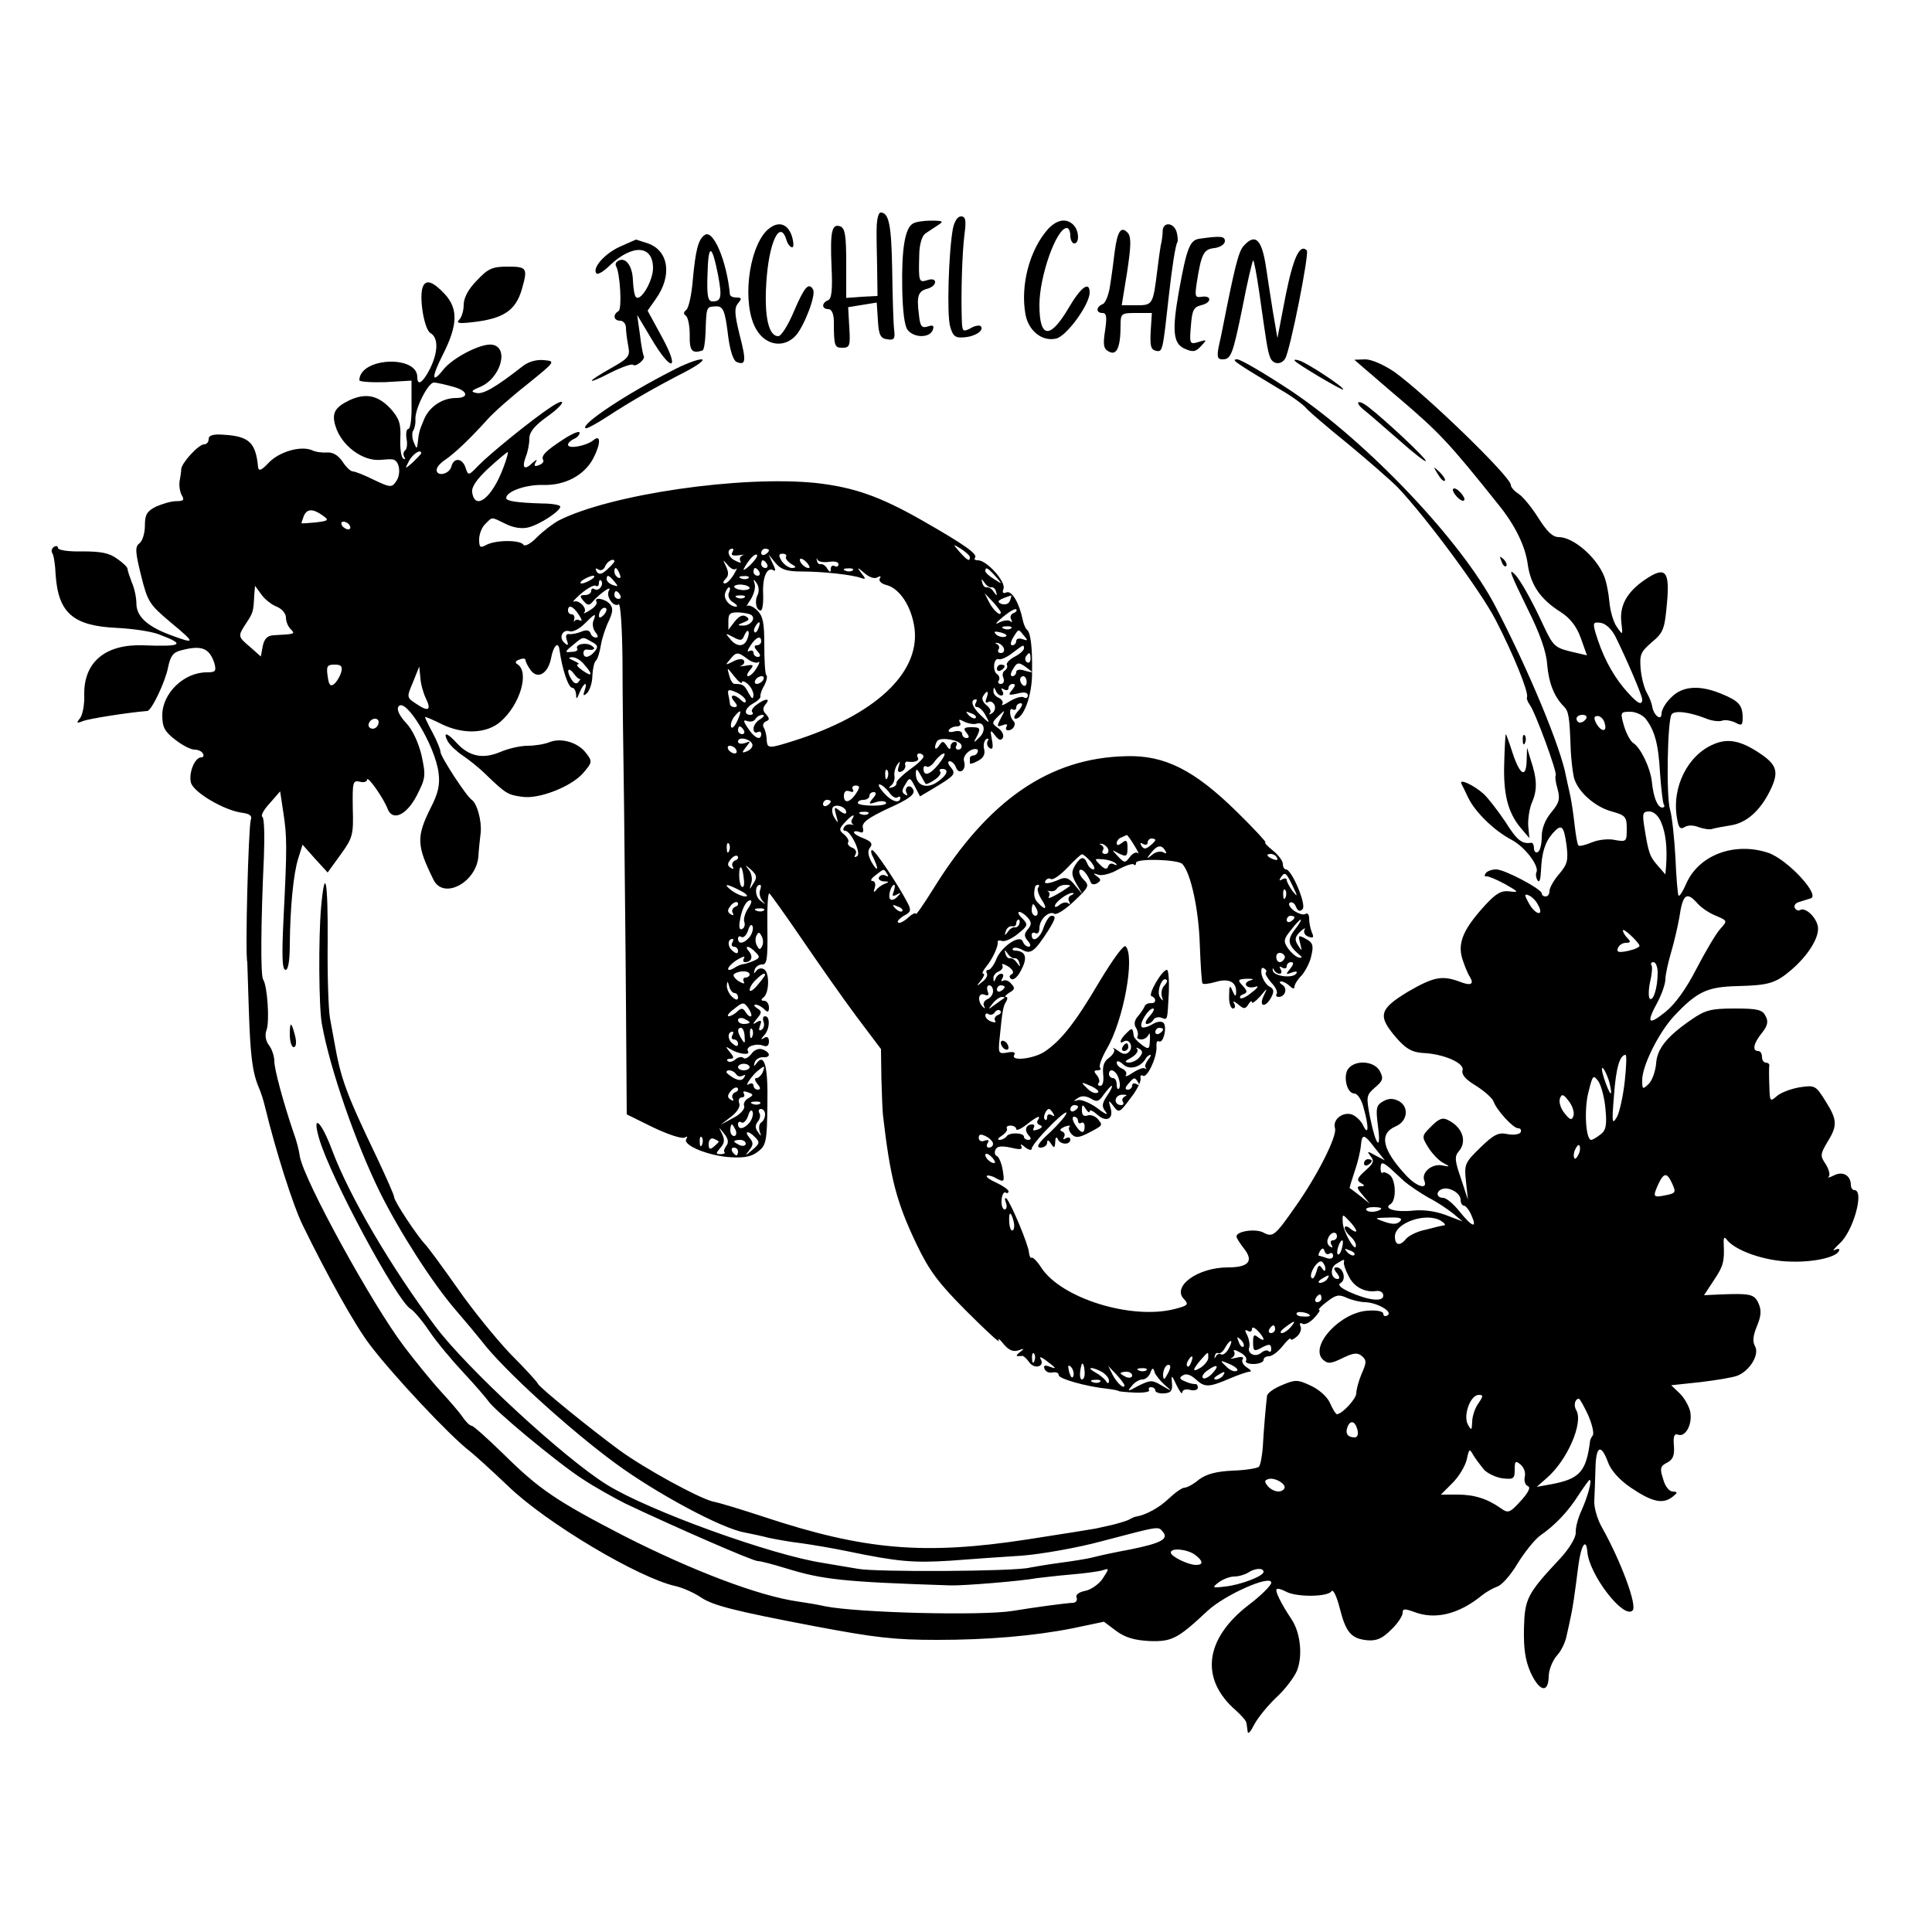 <?xml version="1.0" standalone="no"?>
<!DOCTYPE svg PUBLIC "-//W3C//DTD SVG 20010904//EN"
 "http://www.w3.org/TR/2001/REC-SVG-20010904/DTD/svg10.dtd">
<svg version="1.0" xmlns="http://www.w3.org/2000/svg"
 width="500pt" height="500pt" viewBox="0 0 500 500"
 preserveAspectRatio="xMidYMid meet">
<g transform="translate(0,500) scale(0.1,-0.1)"
fill="#000000" stroke="none">
<path d="M2269 4418 c-1 -18 0 -67 1 -109 l1 -75 -40 -2 -41 -3 0 90 c0 71 -3
90 -15 95 -22 8 -27 -11 -23 -104 3 -61 0 -84 -9 -87 -17 -7 -17 -23 1 -23 8
0 14 -12 14 -32 0 -64 2 -68 22 -68 19 0 21 5 18 52 l-3 53 37 6 37 6 3 -46
c2 -38 7 -47 24 -49 18 -3 21 1 18 25 -2 15 -4 84 -5 153 -2 116 -8 150 -30
150 -5 0 -9 -15 -10 -32z"/>
<path d="M2466 4408 c-11 -61 -16 -223 -7 -253 7 -25 13 -30 36 -28 29 2 53
18 43 29 -4 3 -16 1 -27 -6 -20 -10 -21 -8 -22 27 -2 69 1 167 7 216 5 37 3
47 -9 47 -9 0 -17 -13 -21 -32z"/>
<path d="M2362 4421 c-20 -12 -29 -66 -27 -168 1 -59 6 -97 14 -107 17 -21 57
-21 65 0 4 11 1 14 -13 9 -16 -5 -20 1 -23 32 -6 47 -2 60 23 66 10 3 19 10
19 17 0 7 -8 9 -20 5 -22 -7 -23 -4 -21 65 0 26 7 49 15 55 8 6 23 15 33 22
16 10 14 12 -17 12 -19 0 -41 -3 -48 -8z"/>
<path d="M2713 4408 c-48 -53 -73 -146 -59 -222 8 -43 44 -71 80 -62 27 7 86
88 86 119 0 31 -23 14 -55 -41 -48 -81 -75 -78 -75 9 0 74 44 199 71 199 5 0
9 -9 9 -20 0 -11 5 -20 10 -20 14 0 13 33 -2 48 -18 18 -42 14 -65 -10z"/>
<path d="M1984 4403 c-48 -49 -64 -192 -27 -255 24 -42 71 -50 102 -17 22 24
54 107 45 120 -11 19 -22 7 -49 -56 -15 -36 -33 -65 -41 -65 -25 0 -36 51 -31
135 6 106 35 169 52 115 3 -11 10 -20 15 -20 5 0 4 14 -1 30 -12 34 -38 39
-65 13z"/>
<path d="M3009 4403 c0 -10 -2 -27 -5 -38 -2 -11 -6 -40 -9 -65 -11 -89 -12
-90 -54 -90 l-38 0 14 86 c10 67 11 90 2 101 -17 19 -27 6 -34 -47 -3 -25 -8
-64 -12 -88 -3 -24 -12 -46 -19 -49 -18 -7 -18 -23 -1 -23 11 0 12 -11 7 -45
-6 -38 -4 -48 10 -55 20 -11 30 11 30 68 0 31 2 32 41 32 l40 0 -3 -47 c-2
-38 0 -48 14 -51 17 -3 17 -2 33 143 8 72 17 131 22 138 2 4 1 16 -2 27 -8 25
-35 26 -36 3z"/>
<path d="M1824 4392 c-17 -11 -24 -40 -31 -116 -3 -39 -11 -74 -17 -78 -7 -6
-8 -10 -1 -15 6 -5 10 -27 10 -50 -1 -41 6 -49 33 -40 4 1 7 22 8 47 2 64 2
66 23 67 23 2 27 -7 36 -81 5 -35 13 -60 22 -63 23 -9 25 2 7 71 -13 53 -14
69 -4 81 10 12 10 15 -4 15 -9 0 -16 3 -17 8 -8 86 -43 169 -65 154z m34 -102
c11 -59 9 -70 -14 -70 -12 0 -15 14 -13 70 2 80 11 80 27 0z"/>
<path d="M3103 4382 c-24 -4 -32 -25 -52 -136 -18 -101 -15 -135 14 -148 22
-10 29 -9 43 6 16 17 16 18 -6 11 -23 -7 -24 -5 -20 41 3 41 7 49 26 54 28 6
29 26 2 22 -17 -3 -18 1 -13 35 12 77 18 88 46 91 15 2 27 10 27 18 0 13 -11
14 -67 6z"/>
<path d="M1603 4361 c-39 -18 -72 -56 -59 -69 4 -3 19 6 34 21 59 56 112 53
112 -7 0 -33 -32 -87 -44 -75 -4 3 -7 23 -8 43 -1 38 -19 62 -38 51 -6 -3 -8
-9 -6 -13 11 -18 16 -111 7 -117 -16 -9 -13 -25 4 -25 8 0 15 -8 15 -19 0 -10
3 -31 6 -47 5 -26 1 -31 -45 -57 -66 -37 -66 -45 0 -11 28 14 54 23 57 20 7
-7 33 14 28 23 -2 3 -7 29 -10 56 l-7 50 37 -62 c52 -88 75 -83 27 5 l-37 68
21 30 c43 60 34 125 -20 144 -16 5 -30 10 -31 10 -1 0 -20 -9 -43 -19z"/>
<path d="M3218 4363 c-13 -15 -23 -56 -53 -208 -2 -11 -7 -35 -11 -52 -5 -26
-3 -33 9 -33 23 0 27 10 53 137 12 63 25 117 27 119 2 2 9 -35 16 -83 19 -134
21 -147 27 -165 6 -21 29 -24 40 -6 13 21 63 273 56 280 -18 18 -35 -18 -55
-118 l-21 -109 -12 70 c-6 39 -14 88 -17 110 -11 76 -28 93 -59 58z"/>
<path d="M1234 4274 c-22 -22 -34 -45 -34 -63 0 -15 -5 -32 -12 -39 -8 -8 -1
-10 33 -6 82 9 114 30 130 87 15 53 13 57 -37 57 -40 0 -51 -5 -80 -36z"/>
<path d="M1094 4257 c-10 -27 4 -110 20 -119 21 -12 20 -49 -1 -92 -19 -37
-33 -46 -33 -22 0 58 -149 51 -150 -8 0 -4 30 -6 67 -5 l68 4 0 -62 c1 -35 -3
-63 -8 -63 -5 0 -7 -11 -5 -25 3 -14 1 -28 -4 -31 -4 -3 -5 -10 -2 -16 4 -6 3
-8 -2 -5 -6 3 -9 27 -8 52 2 38 -3 52 -24 76 -33 36 -65 43 -108 23 -37 -18
-46 -33 -36 -66 15 -51 71 -93 118 -88 11 1 24 2 30 1 18 -2 23 -38 9 -57 -11
-16 -15 -16 -57 4 -24 12 -49 22 -55 22 -6 0 -18 12 -27 26 -11 16 -25 24 -39
23 -12 -1 -30 1 -40 6 -29 12 -85 -4 -112 -33 -18 -19 -25 -22 -27 -12 -6 65
-23 81 -90 85 -27 2 -38 -2 -38 -11 0 -8 -5 -14 -12 -14 -14 0 -58 -48 -59
-64 0 -6 -2 -20 -4 -30 -2 -11 0 -27 5 -37 8 -13 5 -16 -14 -16 -13 0 -36 -7
-52 -14 -24 -12 -29 -21 -29 -49 0 -19 -6 -40 -14 -46 -12 -9 -11 -22 4 -83
17 -68 21 -75 77 -122 65 -54 65 -57 -2 -32 -59 22 -87 48 -87 81 0 15 -5 40
-12 55 -6 16 -11 31 -11 35 0 4 -12 16 -27 26 -20 15 -42 19 -90 19 -34 -1
-63 3 -63 9 0 5 -5 6 -10 3 -6 -4 -8 -11 -5 -16 4 -5 8 -30 9 -57 7 -99 46
-132 159 -137 40 -2 89 -9 109 -17 69 -26 61 -32 -43 -28 -97 3 -152 -44 -151
-127 1 -26 -4 -53 -11 -62 -10 -12 -9 -14 8 -7 15 6 116 22 166 26 11 0 47 76
54 113 6 29 13 39 34 44 53 14 73 6 86 -34 5 -20 3 -23 -20 -23 -59 0 -115
-54 -115 -111 0 -31 6 -42 33 -63 19 -15 41 -26 50 -26 9 0 19 -4 22 -10 3 -5
2 -10 -4 -10 -17 0 -33 -40 -27 -65 6 -25 84 -71 130 -78 23 -3 29 -8 25 -19
-6 -20 -15 -347 -9 -368 0 -3 2 -59 4 -125 4 -118 9 -160 26 -200 5 -11 12
-33 16 -50 27 -112 73 -257 98 -307 62 -127 134 -257 173 -308 58 -77 208
-237 258 -275 14 -11 59 -52 100 -91 98 -95 338 -238 434 -259 18 -4 47 -17
65 -29 31 -21 86 -35 296 -75 154 -29 204 -35 315 -35 130 0 250 10 351 30
l81 17 32 -24 c23 -17 47 -24 86 -26 58 -2 73 6 150 78 45 42 165 95 165 73 0
-7 -26 -33 -59 -58 -114 -88 -126 -192 -32 -273 14 -13 27 -27 27 -33 1 -5 2
-16 3 -22 1 -7 8 1 17 19 9 17 34 48 56 69 22 20 46 51 54 69 16 38 10 100
-14 135 -26 39 -43 73 -38 77 2 3 13 0 24 -6 27 -15 109 -14 118 1 4 6 13 -12
21 -43 16 -64 30 -80 72 -84 24 -2 39 5 61 27 17 16 30 36 30 44 0 11 5 11 28
3 55 -22 117 -7 177 42 11 9 29 19 40 23 11 3 35 30 52 59 18 29 44 62 59 73
39 27 73 63 100 106 14 21 26 38 28 38 7 0 -5 -43 -21 -79 -9 -19 -16 -45 -15
-58 0 -13 -17 -41 -40 -66 -86 -92 -92 -104 -94 -181 -1 -52 3 -82 17 -114 23
-50 46 -55 47 -11 0 17 10 41 20 53 11 11 23 35 26 51 4 17 9 41 12 55 5 25 8
44 19 130 7 52 20 71 23 34 5 -60 94 -175 117 -152 13 12 -30 127 -78 213 -13
22 -22 54 -21 70 1 17 2 54 3 83 1 60 14 67 32 19 7 -21 29 -46 58 -66 56 -38
83 -44 108 -26 15 12 16 14 2 15 -9 0 -20 13 -25 33 -9 27 -7 33 11 42 15 8
19 19 17 44 -2 24 1 32 11 28 20 -7 38 29 31 61 -4 15 -16 36 -28 47 l-21 20
75 8 c41 5 85 12 97 17 32 13 57 55 45 76 -7 12 -5 28 5 52 11 27 12 41 4 59
-11 24 -21 26 -99 23 l-42 -2 25 38 c25 37 28 49 26 94 -1 15 1 20 6 14 21
-30 100 -58 168 -59 63 -2 125 13 125 31 0 3 -6 2 -12 -1 -7 -4 -1 4 13 17 35
31 65 138 38 138 -5 0 -9 6 -9 13 0 25 -21 37 -44 25 -12 -6 -18 -7 -13 -3 4
5 0 19 -8 32 -15 22 -14 26 4 57 27 43 26 58 -5 107 -25 40 -27 41 -67 35 -23
-4 -49 -14 -59 -23 -17 -15 -18 -14 -19 28 -1 24 -1 47 0 52 0 4 -4 7 -9 7 -6
0 -10 7 -10 15 0 8 -4 15 -10 15 -16 0 -12 20 10 47 15 19 17 30 9 44 -8 16
-21 19 -80 19 -61 0 -76 -4 -112 -29 -64 -44 -89 -76 -91 -114 -2 -20 -10 -43
-19 -52 -16 -15 -17 -15 -17 10 0 37 43 123 82 165 60 64 86 76 164 78 81 2
99 7 140 42 43 37 71 82 69 109 -2 25 -32 54 -46 46 -4 -3 -10 -1 -14 5 -3 6
1 12 9 15 9 3 23 7 32 10 26 8 -60 101 -110 118 -88 29 -181 -6 -213 -82 -8
-18 -16 -31 -19 -29 -2 3 -6 47 -8 99 -3 52 -9 108 -14 124 -10 32 -7 229 4
246 7 11 44 7 88 -10 16 -7 36 -9 43 -6 8 3 23 0 34 -5 16 -9 19 -7 19 12 0
33 -10 44 -54 62 -57 24 -102 21 -131 -9 -14 -13 -25 -32 -25 -42 0 -20 -20
-5 -24 18 -1 8 -7 24 -14 36 -7 12 -14 40 -16 62 -3 37 0 44 29 69 30 25 33
34 39 100 8 86 -4 98 -58 61 -45 -31 -65 -66 -60 -109 4 -35 4 -35 -12 -12 -9
13 -17 42 -19 65 -2 23 -8 53 -14 67 -21 50 -80 100 -117 100 -16 0 -31 15
-53 50 -17 27 -40 55 -51 62 -11 7 -20 17 -20 23 0 21 -221 235 -302 293 -27
18 -58 32 -75 32 l-28 -1 30 -26 c17 -14 54 -47 84 -72 107 -91 132 -118 259
-277 43 -53 70 -108 76 -156 8 -53 33 -89 85 -122 25 -16 41 -37 52 -67 l16
-45 -43 10 c-40 10 -45 15 -69 66 -29 63 -60 119 -75 134 -17 17 -12 3 35 -93
30 -60 47 -108 49 -140 4 -48 18 -84 43 -109 13 -13 15 -27 18 -112 1 -25 5
-57 8 -71 9 -37 54 -77 98 -89 36 -10 39 -14 39 -45 0 -33 -1 -34 -30 -29 -16
4 -44 1 -60 -6 -17 -7 -33 -11 -35 -8 -3 3 -7 27 -10 54 -3 27 -8 60 -11 74
-3 14 -8 36 -11 50 -13 74 -96 274 -183 441 -87 168 -331 425 -528 557 -68 45
-131 82 -140 82 -17 0 -9 -6 111 -78 30 -17 61 -40 68 -49 8 -9 57 -51 109
-93 52 -43 109 -93 127 -111 75 -79 216 -270 254 -344 45 -87 85 -185 81 -199
-2 -4 2 -13 7 -20 13 -16 73 -178 67 -183 -2 -3 0 -18 5 -35 7 -26 4 -36 -16
-60 -16 -19 -25 -42 -25 -63 0 -19 -4 -37 -10 -40 -5 -3 -10 1 -10 9 0 9 -3
15 -7 15 -24 -4 -37 6 -67 54 -19 28 -44 61 -57 73 -25 22 -63 40 -57 26 2 -4
10 -20 18 -37 18 -37 67 -85 113 -109 35 -19 72 -69 63 -84 -2 -4 -1 -14 3
-20 5 -8 8 2 9 24 2 47 10 74 30 97 23 26 29 21 36 -29 5 -40 3 -50 -19 -76
-14 -16 -25 -36 -25 -44 0 -8 -4 -14 -10 -14 -5 0 -10 3 -10 8 0 11 -96 62
-118 62 -12 0 -24 -5 -27 -10 -4 -6 -3 -9 2 -8 4 1 26 -8 48 -20 35 -20 37
-22 13 -19 -22 3 -35 -4 -63 -34 -57 -62 -73 -98 -61 -139 6 -19 15 -41 20
-48 12 -20 2 -24 -28 -12 -44 16 -66 12 -133 -27 -74 -45 -78 -62 -30 -118 25
-29 41 -38 68 -40 54 -2 110 -26 104 -45 -3 -11 8 -24 35 -40 22 -14 42 -32
45 -40 8 -23 51 -70 64 -70 7 0 9 -5 6 -11 -4 -5 -19 -7 -34 -4 -23 5 -35 -1
-70 -35 -40 -39 -42 -43 -37 -88 l5 -47 -18 55 c-16 46 -17 57 -6 70 22 25 11
61 -25 80 -16 9 -25 6 -46 -15 -25 -25 -25 -26 -8 -54 10 -16 27 -34 38 -40
20 -11 20 -11 -2 -7 -26 5 -54 -18 -46 -39 10 -25 -19 -17 -47 13 -62 67 -71
108 -27 127 31 13 35 50 9 65 -15 8 -27 8 -41 0 -18 -10 -20 -17 -14 -63 9
-68 -5 -54 -20 20 -11 56 -10 59 13 79 20 17 22 23 12 42 -14 26 -62 30 -81 7
-15 -18 -5 -65 15 -65 8 0 19 -16 24 -37 14 -49 13 -75 -1 -46 -6 13 -19 25
-30 29 -24 7 -50 -14 -43 -36 6 -20 -46 -123 -102 -202 -53 -76 -59 -81 -83
-68 -20 11 -70 4 -70 -10 0 -4 9 -18 20 -32 25 -32 11 -48 -42 -48 -79 0 -147
-50 -113 -83 12 -13 9 -16 -26 -25 -112 -28 -292 28 -344 107 -10 16 -22 28
-25 26 -3 -2 -6 4 -7 13 -1 20 -47 129 -58 140 -5 4 -5 -1 -2 -10 4 -10 2 -18
-3 -18 -5 0 -9 11 -8 24 1 14 6 22 10 20 4 -3 8 -2 8 3 0 4 -14 14 -31 22 -16
7 -28 15 -25 18 2 2 14 0 25 -7 20 -10 21 -9 16 22 -3 18 -10 34 -15 36 -5 2
-7 9 -4 16 4 10 15 11 40 6 24 -6 32 -5 27 4 -4 6 1 5 10 -3 9 -7 17 -9 17 -4
0 6 20 31 45 56 25 26 45 42 45 37 0 -6 -19 -28 -42 -50 -31 -28 -38 -40 -25
-40 9 0 17 6 17 13 0 8 4 7 10 -3 8 -12 10 -12 11 5 0 11 3 14 6 8 6 -16 33
-17 33 -2 0 5 -5 7 -12 3 -6 -4 -8 -3 -4 4 3 5 1 12 -6 14 -7 3 -4 7 7 12 11
4 16 4 13 0 -4 -3 -1 -12 5 -19 10 -10 18 -10 42 2 40 21 40 20 26 37 -7 8
-19 12 -27 9 -9 -3 -14 1 -14 13 0 16 2 17 10 4 5 -8 10 -11 10 -6 0 5 9 1 19
-8 24 -22 44 -12 35 17 -6 21 -5 21 8 4 13 -18 16 -17 43 20 17 21 28 44 27
52 -2 7 1 10 6 7 11 -7 37 49 35 76 -1 10 2 16 6 13 12 -7 22 38 12 48 -5 5
-18 3 -29 -4 -12 -7 -24 -10 -27 -7 -8 8 17 48 29 48 5 0 1 -9 -9 -20 -10 -11
-13 -20 -7 -20 6 0 14 5 17 11 4 6 13 8 21 5 16 -6 15 -9 19 67 1 31 -1 57 -5
57 -13 0 -50 -65 -40 -68 14 -5 12 -20 -2 -18 -7 0 -14 -3 -16 -9 -2 -5 -10
-17 -17 -25 -9 -10 -11 -21 -5 -30 5 -8 6 -18 4 -22 -3 -4 1 -8 10 -8 8 0 16
6 19 13 2 6 4 0 3 -14 -1 -25 -3 -26 -21 -13 -11 8 -21 19 -21 24 -3 21 -4 21
-19 6 -17 -16 -20 -30 -6 -21 14 8 25 -15 13 -27 -8 -8 -16 -7 -29 3 -10 7
-15 9 -11 5 5 -5 -1 -15 -11 -23 -14 -9 -18 -22 -16 -43 2 -18 -1 -30 -7 -30
-6 0 -8 3 -5 7 4 3 2 12 -4 20 -9 10 -8 13 1 13 8 0 10 3 7 7 -4 3 4 25 17 48
44 74 74 241 49 266 -5 5 -35 -37 -68 -92 -63 -107 -99 -152 -142 -181 -30
-19 -89 -25 -78 -8 4 7 -3 9 -18 6 -23 -4 -24 -2 -20 37 7 71 9 83 17 95 4 7
4 12 -1 12 -4 0 0 5 9 11 15 8 15 13 5 23 -6 8 -16 11 -21 8 -5 -3 -6 0 -2 6
4 7 3 12 -3 12 -5 0 -12 -6 -14 -12 -4 -10 -6 -10 -6 0 -1 7 6 15 14 18 8 4
12 10 9 16 -3 5 3 4 15 -3 12 -8 16 -16 10 -20 -8 -4 -8 -9 -1 -13 6 -3 18 8
26 26 16 31 10 47 -18 48 -5 0 -7 3 -4 6 4 3 15 1 25 -5 21 -11 31 -3 66 51
19 31 21 38 8 38 -5 0 -14 -13 -20 -30 -9 -29 -31 -42 -31 -19 0 5 5 7 10 4 6
-3 10 3 10 13 0 23 25 46 39 37 6 -3 29 12 51 33 39 37 40 40 24 56 -9 9 -13
20 -10 24 7 6 21 -11 29 -32 2 -5 9 -6 16 -2 11 7 11 10 0 18 -11 8 -10 9 4 4
9 -3 33 3 51 14 19 10 37 16 40 13 3 -4 6 -2 6 4 0 12 108 9 120 -3 22 -24 42
-117 45 -207 2 -54 5 -100 7 -102 2 -3 18 -1 35 4 34 10 54 -1 52 -28 0 -11
-3 -10 -9 4 -7 17 -9 15 -9 -12 -1 -18 4 -33 10 -33 5 0 7 6 3 13 -5 7 -1 7
10 -2 15 -13 19 -13 27 0 5 8 9 10 9 5 0 -4 9 2 21 15 20 24 20 24 9 1 -13
-28 5 -31 20 -3 8 15 7 22 -5 28 -9 5 -17 19 -20 31 -2 14 0 20 6 16 6 -3 8
-8 5 -11 -3 -3 4 -14 14 -26 11 -11 17 -24 14 -29 -3 -4 -1 -8 5 -8 17 0 24
22 10 31 -8 5 -9 9 -3 9 5 0 15 -5 22 -12 7 -7 12 -8 12 -2 0 6 8 19 19 30 10
12 22 35 25 52 6 25 3 33 -14 42 -20 11 -21 10 -15 -12 5 -21 5 -21 -6 -4 -9
14 -8 21 6 35 10 9 15 11 11 5 -3 -7 1 -15 10 -18 13 -5 15 -2 9 11 -4 10 -7
26 -7 36 0 9 -3 15 -9 12 -5 -4 -18 0 -30 8 -11 8 -16 18 -11 21 6 3 13 -2 16
-11 5 -11 10 -13 17 -6 11 11 -28 103 -43 103 -4 0 -8 6 -8 14 0 8 -12 24 -26
35 -15 12 -23 21 -19 21 3 0 -30 36 -75 80 -109 107 -186 146 -285 143 -199
-4 -358 -114 -500 -344 -25 -40 -45 -69 -45 -64 0 4 -9 0 -20 -10 -11 -10 -23
-16 -26 -12 -3 3 4 10 15 17 18 9 20 14 10 33 -24 46 -84 137 -92 137 -4 0 -3
-9 3 -19 5 -11 10 -23 10 -28 -1 -4 -7 3 -15 17 -9 17 -10 29 -3 37 7 9 3 15
-16 23 -14 5 -26 12 -26 16 0 3 6 4 14 1 9 -4 12 0 9 11 -3 13 13 25 66 50 52
23 69 36 65 47 -3 8 -10 12 -15 9 -5 -3 -6 -10 -3 -16 4 -7 2 -8 -4 -4 -9 5
-8 12 1 26 11 19 12 19 25 -6 l13 -25 37 22 c53 32 57 36 42 54 -7 8 -8 15 -2
15 5 0 13 -7 16 -16 8 -21 28 -7 21 16 -5 14 17 35 33 31 7 -2 0 -16 -8 -16
-5 0 -10 -3 -10 -7 0 -5 0 -10 0 -13 0 -3 9 -1 21 6 14 7 19 17 16 30 -3 10 0
22 5 26 6 3 8 1 4 -5 -3 -6 -1 -14 5 -18 8 -5 10 1 6 22 -5 25 -4 27 8 11 9
-12 15 -15 20 -7 4 6 -1 18 -11 25 -18 13 -18 14 0 32 18 17 18 17 6 -6 -11
-21 -10 -23 4 -18 10 4 15 3 11 -3 -3 -6 -2 -10 4 -10 13 0 22 15 14 24 -11
10 -12 37 -2 30 5 -3 9 0 9 5 0 6 5 11 12 11 6 0 3 -9 -7 -20 -10 -11 -13 -20
-7 -20 21 0 43 60 43 118 1 69 -4 105 -13 112 -4 3 -9 15 -11 25 -9 44 -28 77
-42 72 -9 -4 -12 -1 -8 9 7 18 -43 74 -66 74 -8 0 -11 3 -8 6 9 9 -24 33 -138
98 -109 62 -176 85 -273 96 -193 20 -532 -29 -666 -97 -15 -8 -41 -28 -57 -44
-15 -16 -31 -24 -34 -19 -8 13 -71 13 -96 0 -16 -9 -19 -7 -19 14 0 13 7 32
16 40 19 19 14 19 53 0 20 -10 42 -13 58 -9 29 7 83 42 83 54 0 4 -21 8 -47 8
-64 2 -93 6 -93 14 0 17 50 35 95 34 57 -2 108 25 131 70 19 37 19 62 0 46
-18 -15 -66 -24 -66 -12 0 5 7 11 15 15 8 3 15 10 15 16 0 6 -19 -2 -42 -17
-46 -30 -59 -43 -52 -54 2 -4 -3 -10 -12 -13 -10 -4 -13 -2 -8 7 5 9 4 9 -7 0
-21 -21 -29 -15 -19 13 6 14 10 36 10 49 0 17 13 33 45 56 47 33 55 55 10 25
-46 -30 -158 -121 -186 -150 -26 -27 -27 -28 -34 -7 -8 26 -31 28 -37 3 -6
-20 -38 -26 -38 -8 0 7 10 18 22 26 24 16 65 55 110 105 15 17 60 57 102 90
74 60 74 60 44 63 -20 2 -41 -4 -57 -17 -69 -54 -101 -72 -118 -68 -15 3 -14
6 8 15 55 22 78 104 32 110 -28 4 -102 -34 -126 -65 -30 -38 -31 -20 -1 39 39
77 40 119 5 157 -31 33 -49 39 -57 18z m79 -258 c38 -10 42 -29 7 -29 -35 0
-68 -22 -82 -54 -14 -33 -14 -36 -17 -63 -2 -16 -3 -15 -10 2 -5 11 -5 25 -2
30 4 6 7 19 6 30 -1 28 33 95 48 95 6 0 29 -5 50 -11z m-83 -172 c0 -2 -10
-12 -21 -23 -22 -19 -22 -19 -10 4 10 18 31 31 31 19z m212 -39 c-29 -77 -73
-111 -80 -62 -2 14 12 34 42 62 25 23 48 42 50 42 2 0 -3 -19 -12 -42z m-467
-122 c17 -12 16 -14 -18 -18 -20 -2 -37 -3 -37 -2 0 1 3 9 6 18 8 20 24 20 49
2z m70 -26 c3 -5 2 -10 -4 -10 -5 0 -13 5 -16 10 -3 6 -2 10 4 10 5 0 13 -4
16 -10z m1605 -82 c0 -12 -6 -9 -26 13 -19 22 -19 22 4 8 12 -8 22 -17 22 -21z
m-615 12 c-4 -7 2 -9 17 -7 12 2 17 2 10 0 -7 -3 -9 -9 -6 -15 4 -6 -2 -5 -15
2 -18 9 -21 30 -5 30 3 0 2 -5 -1 -10z m95 6 c0 -3 -4 -8 -10 -11 -5 -3 -10
-1 -10 4 0 6 5 11 10 11 6 0 10 -2 10 -4z m-49 -39 c-13 -12 -20 -15 -15 -7
12 22 28 39 33 34 3 -3 -6 -15 -18 -27z m93 22 c-2 -4 4 -12 13 -18 14 -8 15
-10 3 -11 -8 0 -20 8 -27 18 -9 15 -8 19 3 19 7 0 11 -4 8 -8z m41 -38 c52 0
130 -8 154 -17 12 -4 12 -2 0 13 -12 16 -11 16 8 0 12 -11 27 -16 34 -11 7 4
10 3 6 -3 -4 -6 4 -14 17 -17 35 -9 66 -57 73 -114 13 -115 -104 -223 -312
-289 -67 -21 -69 -21 -71 3 0 12 -4 26 -8 32 -3 6 0 12 6 15 10 4 10 7 1 18
-9 9 -10 16 -2 26 15 17 -1 16 -23 -1 -10 -7 -15 -16 -11 -19 3 -4 1 -7 -5 -7
-19 0 -14 18 8 30 11 6 19 14 18 18 -1 4 3 17 10 28 6 12 9 24 5 27 -3 4 -5
38 -5 77 0 57 -3 75 -18 90 -10 10 -22 15 -26 12 -4 -4 0 4 9 17 8 13 13 31
10 40 -4 13 -3 14 5 2 6 -8 7 -22 3 -30 -9 -17 -4 -41 8 -41 4 0 7 19 6 43 -2
44 10 71 27 61 6 -4 5 4 -2 17 l-11 24 18 -22 c14 -17 29 -22 68 -22z m20 10
c-6 -5 -25 10 -25 20 0 5 6 4 14 -3 8 -7 12 -15 11 -17z m51 15 c13 2 24 0 24
-6 0 -6 -4 -8 -10 -5 -5 3 -10 0 -10 -7 0 -10 -2 -10 -9 0 -4 8 -12 13 -17 12
-5 -1 -9 3 -10 10 -2 6 0 6 2 1 3 -5 16 -7 30 -5z m-556 1 c0 -2 -9 -12 -19
-21 -14 -13 -21 -14 -27 -5 -4 8 -3 10 5 5 6 -4 14 0 17 8 5 14 24 23 24 13z
m315 -19 c4 4 1 -3 -6 -15 -8 -13 -18 -23 -23 -23 -6 0 -5 5 2 12 8 8 8 17 1
32 -9 19 -9 19 4 4 8 -10 17 -14 22 -10z m80 12 c3 -5 1 -10 -4 -10 -6 0 -11
5 -11 10 0 6 2 10 4 10 3 0 8 -4 11 -10z m-381 -26 c3 -8 2 -12 -4 -9 -6 3
-10 10 -10 16 0 14 7 11 14 -7z m361 6 c3 -5 1 -10 -4 -10 -6 0 -11 5 -11 10
0 6 2 10 4 10 3 0 8 -4 11 -10z m242 4 c-3 -3 -12 -4 -19 -1 -8 3 -5 6 6 6 11
1 17 -2 13 -5z m369 -15 c19 -22 19 -22 -3 -8 -13 8 -23 17 -23 21 0 12 6 9
26 -13z m-1046 -9 c-8 -5 -19 -10 -25 -10 -5 0 -3 5 5 10 8 5 20 10 25 10 6 0
3 -5 -5 -10z m60 -5 c11 -13 10 -14 -4 -9 -9 3 -16 10 -16 15 0 13 6 11 20 -6z
m347 9 c-3 -3 -12 -4 -19 -1 -8 3 -5 6 6 6 11 1 17 -2 13 -5z m-382 -23 c-3
-6 -11 -9 -16 -6 -5 4 -9 1 -9 -4 0 -6 -7 -11 -16 -11 -14 0 -14 -3 -4 -15 10
-12 15 -13 24 -2 18 21 51 44 42 29 -9 -15 12 -45 25 -36 5 3 9 -60 10 -143 0
-81 2 -249 4 -373 1 -124 4 -355 5 -515 l2 -289 69 -34 c38 -18 74 -30 81 -26
7 4 8 3 4 -4 -10 -16 59 -44 116 -47 35 -2 54 2 70 15 21 16 23 27 24 122 2
100 -8 135 -29 105 -6 -8 -7 -7 -4 3 2 8 12 14 21 14 21 -2 21 12 0 20 -10 4
-22 -1 -29 -11 -8 -10 -17 -15 -21 -11 -4 4 -13 3 -21 -4 -7 -6 -16 -8 -20 -4
-3 3 -1 6 7 6 10 0 10 4 -1 17 -12 15 -12 16 1 8 21 -13 52 -17 46 -6 -8 12
20 22 39 15 10 -4 15 0 15 11 0 10 -5 14 -12 9 -10 -6 -10 -4 0 7 14 15 16 49
2 49 -5 0 -7 -6 -4 -14 3 -8 1 -17 -5 -21 -7 -4 -8 0 -4 11 5 13 3 15 -8 9
-12 -8 -12 -6 0 9 13 15 13 19 0 27 -8 5 -9 9 -3 9 5 0 15 -5 22 -12 9 -9 12
-8 12 5 0 9 -6 17 -12 17 -9 0 -9 3 -3 8 16 10 17 64 3 73 -7 5 -16 3 -21 -4
-6 -8 -7 -7 -4 3 2 8 11 14 19 14 13 -1 15 14 14 92 -1 52 1 93 5 92 3 -2 41
-55 84 -118 43 -63 106 -153 141 -200 l64 -85 1 -75 c1 -41 3 -84 4 -95 19
-165 35 -226 87 -335 33 -69 57 -101 131 -175 49 -49 86 -83 82 -75 -4 8 2 5
12 -8 13 -16 25 -21 38 -17 16 6 17 5 5 -4 -13 -10 -12 -12 6 -10 3 0 11 -7
18 -17 14 -19 41 -10 29 9 -4 7 2 5 13 -3 29 -22 30 -24 11 -17 -13 5 -17 3
-14 -5 2 -7 11 -12 21 -10 9 2 16 -1 16 -7 0 -9 69 -29 125 -35 17 -2 30 -5
30 -6 0 -1 19 -3 42 -4 23 -1 39 2 37 6 -3 5 0 8 5 8 6 0 11 -4 11 -9 0 -4 10
-8 23 -7 17 1 22 7 20 26 -2 23 -1 23 12 -5 8 -16 14 -25 15 -18 0 6 9 9 20 6
11 -3 20 0 20 6 0 6 -3 10 -7 9 -5 0 -16 2 -26 7 -15 6 -16 10 -5 16 8 5 20 1
33 -11 23 -21 33 -21 89 3 21 9 44 17 50 17 6 0 3 5 -7 11 -9 6 -15 15 -11 21
4 6 -2 8 -17 4 -13 -3 -18 -3 -11 0 6 3 9 10 6 16 -4 6 3 5 15 -2 12 -6 19
-15 16 -21 -4 -5 5 -9 19 -9 14 0 26 5 26 10 0 6 6 10 14 10 8 0 24 12 35 26
12 15 21 23 21 19 0 -4 7 -2 15 5 9 7 14 19 11 27 -4 8 -1 11 5 7 6 -3 19 3
30 15 11 12 17 21 13 21 -4 0 5 10 20 21 23 18 31 20 52 10 14 -6 35 -11 47
-11 31 -1 73 -25 58 -34 -6 -4 -11 -2 -11 4 0 6 -16 10 -40 8 -71 -4 -151 -91
-117 -126 13 -12 20 -12 51 3 28 14 39 15 50 6 13 -11 13 -17 0 -46 -8 -19
-14 -42 -14 -51 0 -14 -36 -53 -50 -54 -3 0 -11 13 -18 29 -7 16 -28 35 -50
45 -34 16 -40 16 -75 1 -20 -8 -38 -21 -38 -28 -3 -24 -9 -93 -11 -134 -2 -22
-6 -45 -10 -49 -5 -4 -35 -9 -68 -10 -43 -2 -68 -9 -87 -23 -14 -12 -31 -21
-37 -21 -7 0 -25 -13 -42 -29 -24 -23 -59 -42 -84 -46 -3 0 -9 -3 -15 -6 -5
-4 -26 -10 -45 -15 -19 -4 -39 -9 -45 -10 -5 -1 -85 -14 -176 -28 -267 -41
-422 -28 -684 59 -55 18 -113 36 -130 39 -39 10 -176 85 -242 133 -75 55 -208
163 -211 172 -1 4 -33 39 -71 77 -37 39 -99 115 -137 170 -38 54 -76 106 -84
114 -20 21 -80 111 -80 122 0 5 -20 50 -44 101 -80 167 -94 204 -111 302 -2
11 -7 38 -11 60 -4 22 -7 111 -6 199 1 158 -7 198 -17 88 -7 -78 -6 -259 2
-302 21 -117 88 -309 150 -435 50 -101 135 -234 196 -305 26 -30 56 -66 67
-80 56 -74 229 -231 348 -318 105 -77 274 -168 333 -178 15 -3 44 -9 63 -14
19 -4 58 -11 85 -14 28 -4 82 -13 120 -21 130 -27 170 -30 265 -24 52 4 136
10 185 13 50 4 142 20 205 37 153 40 147 40 160 24 15 -18 -6 -29 -85 -45 -33
-6 -76 -15 -95 -20 -19 -5 -60 -11 -90 -15 -30 -4 -64 -10 -75 -12 -37 -10
-400 -12 -445 -3 -25 4 -65 11 -89 15 -133 20 -452 135 -561 203 -111 69 -363
302 -443 409 -116 155 -222 336 -267 455 -28 76 -54 100 -34 31 30 -102 200
-417 236 -440 8 -4 30 -30 49 -58 18 -27 59 -76 89 -108 30 -32 58 -65 63 -72
12 -21 175 -157 242 -201 33 -22 85 -51 115 -66 129 -61 328 -148 341 -148 8
0 41 -9 74 -19 94 -29 147 -35 425 -44 33 -1 182 11 225 19 11 1 49 6 85 9 36
3 73 8 83 11 18 6 18 5 1 -21 -9 -14 -30 -29 -45 -32 -16 -3 -26 -10 -23 -17
3 -7 -1 -13 -8 -14 -23 -1 -102 -12 -157 -21 -81 -13 -400 -5 -486 12 -17 4
-47 9 -68 12 -102 14 -275 80 -452 170 -176 91 -220 121 -312 212 -41 40 -78
73 -82 73 -5 0 -15 10 -24 23 -8 12 -34 42 -57 67 -23 25 -65 77 -94 115 -84
111 -259 430 -270 492 -2 16 -9 42 -15 58 -28 82 -51 168 -51 188 0 13 -6 32
-14 42 -9 12 -11 27 -6 40 8 22 2 114 -9 130 -7 10 -6 146 2 318 2 54 1 100
-4 103 -5 3 4 19 19 35 l27 31 8 -53 c10 -64 10 -92 1 -271 -5 -101 -4 -138 5
-138 7 0 11 24 11 68 1 92 9 180 22 221 l11 35 32 -36 33 -36 34 47 c31 43 33
51 31 119 -1 68 0 73 18 69 10 -3 19 0 19 5 0 13 43 -48 53 -75 13 -34 50 -16
76 35 23 45 23 51 12 103 -8 33 -23 66 -40 84 -17 18 -25 35 -20 42 17 28 95
-100 104 -171 4 -31 -1 -53 -20 -90 -38 -76 -37 -98 7 -187 26 -52 110 -7 116
60 1 18 4 46 6 62 3 30 -9 75 -23 85 -14 9 -81 112 -81 124 0 6 -9 28 -20 49
-11 20 -20 39 -20 41 0 2 19 -6 43 -18 55 -27 116 -25 152 6 51 44 76 129 44
149 -7 4 -5 9 5 12 9 4 16 3 16 -1 0 -5 6 -16 13 -26 18 -25 45 -10 53 30 6
33 19 46 22 22 7 -51 23 -98 33 -98 5 0 9 -8 10 -17 0 -14 2 -13 9 5 11 26 22
30 13 5 -5 -14 -3 -15 6 -7 7 7 14 27 14 45 1 19 5 36 9 39 4 3 10 21 13 40 3
19 13 48 21 64 10 22 11 32 3 42 -12 15 -44 20 -35 6 2 -4 -5 -14 -17 -21 -12
-8 -19 -10 -15 -6 9 10 -14 34 -27 28 -5 -2 3 7 19 21 17 14 33 23 38 20 4 -3
8 0 8 7 0 7 3 10 6 6 3 -3 3 -11 -1 -16z m1011 -1 c5 1 10 -4 12 -12 3 -11 2
-11 -6 0 -5 8 -13 13 -18 12 -5 -1 -10 4 -12 12 -3 11 -2 11 6 0 5 -8 13 -13
18 -12z m-626 -2 c0 -3 -9 -6 -20 -5 -11 1 -20 5 -20 9 0 3 9 6 20 5 11 -1 20
-5 20 -9z m-1224 -48 c13 -5 24 -18 24 -28 0 -10 5 -23 12 -30 13 -13 12 -13
-44 -16 -16 -1 -24 -9 -28 -28 l-5 -27 -27 24 c-33 28 -33 28 -11 62 18 27 19
30 21 73 l2 24 16 -22 c9 -13 27 -27 40 -32z m1170 35 c-3 -8 2 -19 12 -24 9
-6 12 -11 7 -11 -17 0 -34 21 -28 36 3 8 7 14 10 14 3 0 3 -7 -1 -15z m-281
-5 c3 -5 1 -10 -4 -10 -6 0 -11 5 -11 10 0 6 2 10 4 10 3 0 8 -4 11 -10z m322
-6 c-3 -3 -12 -4 -19 -1 -8 3 -5 6 6 6 11 1 17 -2 13 -5z m663 -39 c0 -12 -20
6 -31 28 l-11 22 21 -22 c11 -12 21 -25 21 -28z m24 31 c-3 -9 -12 -12 -22 -9
-15 6 -9 11 25 22 1 1 0 -5 -3 -13z m-1116 -37 c8 -12 9 -18 4 -15 -6 3 -12 3
-15 -1 -2 -5 -2 -2 -1 5 2 6 -1 12 -6 12 -6 0 -10 5 -10 10 0 17 14 11 28 -11z
m64 -1 c-7 -7 -12 -8 -12 -2 0 14 12 26 19 19 2 -3 -1 -11 -7 -17z m1060 5
c-6 -3 -9 -10 -5 -16 3 -7 3 -9 -2 -5 -4 4 -17 3 -29 -3 -13 -7 -9 -1 9 14 17
14 32 23 35 20 3 -3 -1 -8 -8 -10z m-676 -6 c10 -10 -6 -27 -24 -26 -14 0 -14
2 2 8 15 6 17 9 6 16 -8 5 -18 0 -29 -14 l-16 -21 0 23 c0 19 5 23 28 22 15
-1 30 -4 33 -8z m-410 -13 c-4 -9 -1 -23 5 -30 7 -9 8 -14 1 -14 -6 0 -12 5
-14 12 -3 7 -11 9 -24 3 -10 -4 -25 -7 -31 -6 -8 1 -10 -5 -6 -16 5 -14 3 -15
-7 -6 -15 14 -3 36 15 29 7 -2 24 6 37 19 28 28 32 30 24 9z m427 -19 c-3 -9
-8 -14 -10 -11 -3 3 -2 9 2 15 9 16 15 13 8 -4z m2219 -25 c29 -59 68 -150 68
-160 0 -19 -15 -9 -48 30 -32 39 -56 86 -73 143 -7 25 -6 28 14 25 13 -2 29
-17 39 -38z m-1565 24 c-3 -3 -12 -4 -19 -1 -8 3 -5 6 6 6 11 1 17 -2 13 -5z
m-683 -28 c-8 -21 -28 -21 -45 1 -13 15 -12 15 9 4 18 -10 23 -9 28 4 4 9 8
14 10 12 3 -2 2 -12 -2 -21z m667 6 c-7 -2 -18 1 -23 6 -8 8 -4 9 13 5 13 -4
18 -8 10 -11z m49 3 c11 -13 10 -14 -4 -9 -9 3 -16 1 -16 -5 0 -6 -5 -11 -10
-11 -6 0 -5 8 2 20 15 24 13 23 28 5z m-1119 -16 c16 -8 18 -13 8 -25 -13 -16
-29 -19 -29 -4 0 6 3 9 8 9 19 -3 26 2 13 10 -15 10 -44 3 -37 -8 3 -4 -4 -8
-15 -8 -18 -2 -18 0 3 17 28 23 25 23 49 9z m439 1 c0 -5 -5 -10 -11 -10 -8 0
-8 -5 1 -15 9 -10 9 -15 1 -15 -6 0 -11 5 -11 11 0 5 -5 7 -11 4 -6 -4 -5 2 3
14 14 22 28 28 28 11z m628 -18 c2 -7 -1 -12 -8 -12 -6 0 -9 4 -6 9 4 5 1 12
-4 14 -6 3 -5 4 2 3 6 -1 14 -8 16 -14z m52 0 c0 -5 -11 -15 -25 -22 -13 -7
-22 -17 -19 -21 2 -4 0 -10 -5 -14 -6 -3 -8 -12 -4 -20 3 -8 0 -15 -7 -15 -6
0 -9 4 -5 9 3 5 1 12 -4 16 -13 7 -10 44 4 39 5 -2 21 5 35 16 29 22 30 23 30
12z m-716 -27 c10 -8 23 -12 28 -9 5 4 4 -3 -4 -15 -7 -12 -17 -21 -22 -21 -4
0 -3 7 5 16 11 13 9 15 -12 11 -13 -2 -18 -2 -11 0 7 3 10 9 7 14 -4 5 -15 4
-28 -3 -20 -10 -21 -10 -8 5 16 20 20 21 45 2z m733 0 c0 -8 -4 -12 -9 -9 -5
3 -6 10 -3 15 9 13 12 11 12 -6z m-1154 -16 c23 -26 19 -32 -7 -13 -11 8 -16
14 -10 15 5 0 0 4 -11 9 -14 6 -15 9 -5 9 9 1 24 -8 33 -20z m1157 -17 c3 -3
-5 -1 -17 2 -14 5 -23 3 -23 -3 0 -6 -5 -11 -10 -11 -6 0 -5 8 2 19 12 20 15
19 48 -7z m-1787 -2 c-3 -10 -11 -24 -18 -30 -10 -8 -14 -3 -17 20 -4 26 -1
30 18 30 17 0 21 -4 17 -20z m219 -67 c15 -31 7 -36 -24 -15 -26 17 -26 17 -9
57 l16 40 3 -30 c1 -16 8 -40 14 -52z m399 50 c2 1 1 -2 -4 -8 -5 -6 -11 -4
-17 5 -15 23 -11 37 4 18 7 -10 15 -17 17 -15z m419 -9 c0 5 7 3 15 -4 8 -7
15 -20 15 -29 -1 -12 -4 -10 -13 6 -11 21 -15 23 -36 23 -5 0 -11 10 -14 23
-6 21 -6 21 13 -3 11 -14 20 -21 20 -16z m55 6 c-3 -5 -11 -10 -16 -10 -6 0
-7 5 -4 10 3 6 11 10 16 10 6 0 7 -4 4 -10z m682 -5 c0 -8 -4 -12 -9 -9 -4 3
-8 9 -8 15 0 5 4 9 8 9 5 0 9 -7 9 -15z m-38 -21 c-11 -13 -9 -14 14 -9 18 5
27 3 27 -5 0 -6 -5 -8 -10 -5 -6 4 -22 -1 -37 -10 -14 -9 -23 -13 -19 -7 3 5
-1 12 -9 16 -8 3 -15 11 -14 18 0 10 2 10 6 1 2 -7 9 -13 14 -13 6 0 7 5 3 12
-4 7 -3 8 4 4 7 -4 12 -2 12 3 0 6 5 11 11 11 8 0 7 -5 -2 -16z m-689 -28 c0
-6 -5 -5 -12 2 -17 17 -33 15 -18 -3 9 -10 9 -15 1 -15 -6 0 -11 3 -12 8 0 4
-2 15 -4 24 -3 14 1 15 21 6 13 -6 24 -16 24 -22z m623 7 c-4 -10 -2 -14 4
-10 6 4 13 0 17 -8 3 -8 0 -17 -7 -21 -7 -4 -9 -4 -5 1 4 4 0 13 -9 20 -9 7
-13 17 -9 23 11 18 16 14 9 -5z m-28 -13 c-3 -5 -2 -10 4 -10 6 0 16 -10 22
-22 12 -22 11 -22 -14 2 -22 21 -27 40 -11 40 3 0 2 -4 -1 -10z m-617 -46 c-7
-15 -14 -21 -16 -15 -2 7 2 18 8 26 18 22 21 18 8 -11z m617 8 c-3 -3 -11 0
-18 7 -9 10 -8 11 6 5 10 -3 15 -9 12 -12z m1733 -1 c24 -30 34 -66 38 -140 3
-41 7 -78 10 -83 3 -4 1 -8 -4 -8 -12 0 -23 26 -27 67 -4 36 -29 88 -48 100
-7 4 -18 24 -24 44 -10 35 -10 37 16 37 14 0 31 -8 39 -17z m-2290 -2 c-10 -5
-18 -17 -18 -25 0 -8 5 -12 10 -9 6 3 10 1 10 -4 0 -19 -17 -12 -34 14 -13 19
-13 23 -2 19 8 -3 17 -1 21 5 3 6 12 11 18 11 7 0 4 -5 -5 -11z m2137 1 c-3
-5 -10 -10 -16 -10 -5 0 -9 5 -9 10 0 6 7 10 16 10 8 0 12 -4 9 -10z m48 -12
c7 -23 -9 -23 -22 0 -7 14 -6 19 4 19 7 0 16 -9 18 -19z m-3173 4 c0 -13 -12
-22 -22 -16 -10 6 -1 24 13 24 5 0 9 -4 9 -8z m1547 -5 c20 7 26 -18 8 -35
-16 -16 -17 -16 -6 4 9 19 8 22 -15 22 -19 0 -22 -3 -13 -14 8 -10 8 -14 0
-14 -6 0 -11 5 -11 11 0 6 -9 9 -20 6 -11 -3 -18 -1 -14 4 3 5 12 9 20 9 9 0
12 5 8 11 -4 8 -1 8 12 1 11 -5 24 -7 31 -5z m-602 -17 c3 -5 1 -10 -4 -10 -6
0 -11 5 -11 10 0 6 2 10 4 10 3 0 8 -4 11 -10z m22 -36 c2 -6 -4 -14 -13 -18
-15 -6 -15 -4 -3 11 12 15 12 16 -3 10 -10 -3 -18 -2 -18 4 0 14 32 7 37 -7z
m541 -2 c2 -6 -1 -12 -8 -12 -6 0 -8 5 -5 10 3 6 1 10 -4 10 -6 0 -11 -6 -11
-12 0 -9 -4 -8 -10 2 -9 13 -11 13 -20 0 -5 -8 -10 -10 -10 -4 0 6 3 13 6 17
10 10 57 2 62 -11z m-583 -12 c3 -5 2 -10 -4 -10 -5 0 -13 5 -16 10 -3 6 -2
10 4 10 5 0 13 -4 16 -10z m485 -18 c0 -5 -16 -20 -36 -34 -19 -14 -35 -30
-34 -34 1 -5 -4 -10 -12 -12 -9 -2 -9 -1 -2 5 6 4 10 15 9 24 -2 9 2 23 7 30
8 11 8 10 4 -4 -4 -12 -2 -17 6 -14 7 2 12 10 11 16 -2 6 0 10 5 10 19 -3 33
2 27 11 -3 6 -1 10 4 10 6 0 11 -4 11 -8z m38 -21 c-22 -27 -38 -31 -38 -10 0
6 4 8 8 5 5 -3 15 4 22 15 8 10 18 19 23 19 5 0 -2 -13 -15 -29z m-131 -33
c-3 -8 -6 -5 -6 6 -1 11 2 17 5 13 3 -3 4 -12 1 -19z m99 -17 c1 -1 12 3 23
11 12 8 18 18 14 21 -3 4 -1 7 5 7 20 0 13 -17 -14 -35 -28 -18 -54 -7 -54 24
1 13 3 12 12 -4 6 -11 12 -22 14 -24z m-179 -22 c-16 -26 -33 -30 -33 -9 0 11
5 16 15 12 8 -3 12 -1 8 5 -3 5 0 10 7 10 11 0 12 -4 3 -18z m83 2 c7 -11 17
-18 22 -15 4 3 8 3 8 0 0 -16 -20 -12 -40 9 -13 14 -19 25 -14 25 5 0 16 -9
24 -19z m-41 -17 c-12 -15 -11 -16 8 -10 12 4 24 3 26 -1 3 -5 -12 -8 -34 -8
-21 0 -39 3 -39 7 0 5 7 8 15 8 8 0 15 5 15 10 0 6 5 10 11 10 8 0 7 -6 -2
-16z m-109 -8 c0 -3 -4 -8 -10 -11 -5 -3 -10 -1 -10 4 0 6 5 11 10 11 6 0 10
-2 10 -4z m40 -28 c0 -6 -7 -4 -16 3 -15 12 -16 11 -10 -11 6 -21 5 -22 -4 -7
-6 9 -8 21 -5 27 7 11 35 2 35 -12z m57 -4 c-3 -3 -12 -4 -19 -1 -8 3 -5 6 6
6 11 1 17 -2 13 -5z m2052 -22 c12 -28 16 -65 13 -111 l-2 -24 -20 23 c-21 24
-24 33 -35 103 -5 32 -3 37 13 37 12 0 24 -11 31 -28z m-2093 9 c-4 -5 -3 -11
1 -14 5 -2 3 -2 -4 -1 -7 2 -15 -1 -18 -6 -4 -6 -3 -10 2 -10 15 0 43 -59 31
-66 -7 -4 -8 -2 -4 5 4 6 0 14 -8 17 -9 3 -14 10 -11 14 3 4 -2 13 -10 20 -14
11 -14 15 1 31 18 20 29 25 20 10z m729 -68 c10 -16 14 -25 10 -21 -4 4 -14 0
-21 -10 -12 -16 -14 -16 -31 2 -17 18 -17 18 3 7 19 -9 22 -8 22 15 0 19 -3
22 -14 13 -9 -7 -14 -8 -14 -1 0 6 6 13 13 15 6 3 13 6 13 6 1 1 10 -11 19
-26z m55 13 c0 -2 -6 -9 -14 -15 -11 -9 -16 -9 -22 0 -4 8 -3 9 4 5 7 -4 12
-2 12 3 0 6 5 11 10 11 6 0 10 -2 10 -4z m-1103 -28 c-3 -8 -6 -5 -6 6 -1 11
2 17 5 13 3 -3 4 -12 1 -19z m981 4 c2 -7 -1 -12 -8 -12 -6 0 -9 4 -6 9 4 5 1
12 -4 14 -6 3 -5 4 2 3 6 -1 14 -8 16 -14z m148 -4 c4 -7 3 -8 -5 -4 -6 4 -20
2 -29 -6 -15 -12 -16 -11 -3 5 16 20 27 22 37 5z m-1114 -25 c-6 -3 -9 -10 -6
-15 4 -7 2 -8 -5 -4 -9 6 -9 11 0 22 6 8 15 12 18 8 3 -4 0 -9 -7 -11z m921
-3 c9 -11 12 -20 7 -20 -6 0 -13 7 -16 15 -8 20 -17 19 -32 -5 -10 -17 -9 -25
4 -48 l16 -27 -20 24 c-14 18 -24 22 -38 16 -29 -13 -45 -14 -38 -4 3 5 9 7
14 4 5 -3 24 10 42 29 18 19 35 35 38 35 3 1 13 -8 23 -19z m482 10 c3 -6 -1
-7 -9 -4 -18 7 -21 14 -7 14 6 0 13 -4 16 -10z m-417 -15 c4 -4 2 -5 -5 -2 -6
4 -13 2 -15 -5 -3 -9 -9 -8 -21 4 -16 16 -15 16 8 14 14 -1 28 -6 33 -11z
m-963 -40 c2 -14 0 -23 -5 -20 -4 2 -7 16 -7 30 0 32 9 25 12 -10z m25 -11
c-11 -18 -11 -18 -6 0 4 10 1 26 -6 35 -11 14 -10 14 6 0 15 -14 16 -20 6 -35z
m346 24 c4 -6 3 -8 -4 -4 -6 3 -13 2 -17 -4 -3 -5 2 -10 12 -11 14 0 15 -2 3
-6 -8 -3 -19 -11 -23 -17 -6 -7 -7 -4 -3 7 3 9 0 17 -6 17 -7 0 -3 7 8 15 23
18 21 17 30 3z m1049 -30 c14 -29 14 -31 0 -14 -8 11 -15 24 -15 29 0 4 -5 5
-12 1 -7 -4 -8 -3 -4 4 11 17 14 15 31 -20z m-1429 -13 c16 -8 22 -15 13 -15
-8 0 -24 7 -35 15 -25 19 -14 19 22 0z m51 1 c-3 -7 0 -20 6 -27 10 -11 9 -11
-5 0 -15 11 -15 41 -1 41 3 0 3 -6 0 -14z m346 -3 c-5 -12 -3 -14 8 -8 11 6
12 5 2 -5 -7 -8 -16 -11 -19 -7 -7 6 2 37 10 37 3 0 2 -7 -1 -17z m374 10 c-4
-3 0 -17 8 -30 17 -25 11 -31 -8 -10 -11 10 -13 23 -8 42 0 3 4 5 8 5 3 0 3
-3 0 -7z m82 4 c-26 -19 -60 -37 -55 -29 3 6 3 12 -1 15 -5 2 -3 2 4 1 7 -2
15 1 18 6 4 6 13 10 22 10 9 0 14 -1 12 -3z m558 -29 c-3 -8 -6 -5 -6 6 -1 11
2 17 5 13 3 -3 4 -12 1 -19z m-555 5 c-6 -2 -9 -10 -5 -16 3 -7 3 -9 -2 -5 -4
4 -14 3 -22 -3 -7 -6 -13 -8 -13 -4 0 10 32 34 45 34 6 0 4 -3 -3 -6z m1208
-24 c17 -30 -4 -29 -22 1 -13 23 -14 28 -2 23 8 -3 19 -14 24 -24z m414 2 c10
-11 31 -25 47 -31 30 -13 30 -13 11 -34 -11 -12 -38 -58 -61 -102 -27 -53 -56
-93 -81 -113 -45 -36 -50 -29 -20 26 11 21 20 47 20 59 0 11 7 43 15 70 8 27
17 67 21 89 9 62 19 69 48 36z m-2492 -8 c-6 -3 -9 -10 -6 -15 4 -7 2 -8 -5
-4 -9 6 -9 11 0 22 6 8 15 12 18 8 3 -4 0 -9 -7 -11z m34 -4 c-8 -12 -12 -27
-10 -34 3 -7 1 -16 -5 -19 -6 -4 -9 3 -7 16 4 32 16 58 28 58 5 0 2 -10 -6
-21z m399 -7 c-3 -3 -11 0 -18 7 -9 10 -8 11 6 5 10 -3 15 -9 12 -12z m349 3
c3 -8 1 -15 -4 -15 -6 0 -10 7 -10 15 0 8 2 15 4 15 2 0 6 -7 10 -15z m-707
-1 c-3 -3 -12 -4 -19 -1 -8 3 -5 6 6 6 11 1 17 -2 13 -5z m683 -19 c10 -12 10
-18 0 -30 -10 -12 -10 -18 0 -30 8 -9 8 -15 2 -15 -6 0 -12 6 -15 13 -6 20
-54 -11 -68 -44 -6 -16 -16 -29 -21 -29 -5 0 -7 -4 -4 -9 3 -5 -2 -15 -12 -22
-15 -13 -16 -12 -3 4 7 9 10 17 6 17 -5 0 -1 8 7 18 16 19 32 53 30 64 -1 4 4
5 11 3 6 -3 25 5 41 18 27 22 27 24 12 40 -10 9 -13 17 -8 17 5 0 15 -7 22
-15z m690 1 c0 -3 -4 -8 -10 -11 -5 -3 -10 -1 -10 4 0 6 5 11 10 11 6 0 10 -2
10 -4z m-712 -17 c-2 -6 -7 -10 -12 -9 -5 1 -13 -4 -18 -12 -8 -10 -9 -10 -5
2 2 8 10 14 16 13 6 -2 11 2 11 7 0 6 3 10 6 10 3 0 4 -5 2 -11z m713 -15
c-21 -27 -18 -40 14 -67 6 -5 4 -7 -4 -5 -8 2 -20 13 -28 24 -12 18 -11 24 8
47 11 15 23 27 25 27 3 0 -4 -12 -15 -26z m-1411 -19 c-14 -17 -30 -20 -30 -4
0 5 4 8 9 4 5 -3 13 5 17 17 4 14 9 18 12 10 2 -7 -2 -19 -8 -27z m2303 -22
c1 -4 -12 -10 -30 -14 -24 -5 -30 -3 -26 7 3 8 12 14 21 14 12 0 13 3 4 12 -7
7 -12 16 -12 20 0 8 38 -27 43 -39z m-2270 0 c-5 -11 -8 -12 -13 -2 -5 7 -6
19 -3 26 5 11 8 12 13 2 5 -7 6 -19 3 -26z m-78 7 c-3 -5 -1 -10 4 -10 6 0 11
-5 11 -11 0 -8 -5 -8 -15 1 -13 11 -12 30 1 30 3 0 2 -4 -1 -10z m60 -24 c12
-12 12 -15 -3 -22 -9 -4 -21 -8 -27 -9 -5 0 -16 -4 -23 -9 -26 -16 -22 2 4 19
15 9 23 12 20 6 -4 -6 -3 -11 2 -11 16 0 22 13 11 27 -15 17 -1 17 16 -1z
m671 -16 c5 1 10 -4 12 -12 3 -11 2 -11 -6 0 -5 8 -13 13 -18 12 -5 -1 -10 4
-12 12 -3 11 -2 11 6 0 5 -8 13 -13 18 -12z m698 -1 c-8 -14 -21 -11 -21 5 0
8 6 12 14 9 7 -3 10 -9 7 -14z m15 -26 c-12 -15 -12 -16 4 -10 10 4 16 3 12
-2 -8 -14 -58 -8 -61 7 -1 7 0 8 3 2 2 -5 9 -10 14 -10 6 0 7 5 3 12 -4 7 -3
8 4 4 7 -4 12 -2 12 3 0 6 5 11 11 11 8 0 7 -6 -2 -17z m951 -10 c0 -39 -11
-74 -20 -68 -4 3 -4 22 0 42 5 20 7 41 4 45 -3 4 0 8 5 8 6 0 11 -12 11 -27z
m-2350 -5 c0 -4 -5 -8 -11 -8 -5 0 -7 -5 -4 -11 4 -6 -2 -5 -14 2 -11 8 -16
16 -10 19 14 9 39 8 39 -2z m40 -1 c0 -2 -9 -14 -20 -27 -11 -13 -20 -18 -20
-12 0 6 7 18 16 26 15 15 24 20 24 13z m1033 -28 c-6 -6 -9 -19 -6 -28 4 -13
3 -13 -5 -2 -10 14 6 56 17 45 3 -2 0 -9 -6 -15z m224 14 c-9 -2 -15 -8 -12
-13 3 -5 13 -7 23 -4 11 4 8 -2 -8 -14 -14 -12 -27 -18 -30 -15 -3 3 1 8 8 10
11 4 10 9 -2 22 -14 15 -13 17 12 18 15 0 19 -1 9 -4z m-1336 -33 c5 0 9 -5 9
-11 0 -8 -5 -8 -15 1 -8 7 -14 20 -14 29 1 13 2 13 6 -1 2 -10 9 -18 14 -18z
m669 5 c0 -9 -7 -18 -15 -21 -8 -4 -12 -11 -8 -18 3 -6 2 -7 -2 -3 -16 14 -14
39 2 33 11 -4 13 -2 9 9 -3 8 -1 15 4 15 6 0 10 -7 10 -15z m30 11 c0 -3 -4
-8 -10 -11 -5 -3 -10 -1 -10 4 0 6 5 11 10 11 6 0 10 -2 10 -4z m-1 -29 c-2
-1 -13 -9 -24 -17 -19 -14 -19 -14 -6 3 7 9 18 17 24 17 6 0 8 -1 6 -3z m-655
-47 c-3 -2 -9 2 -14 10 -7 12 -12 12 -22 2 -6 -6 -17 -12 -22 -12 -6 0 0 9 14
19 22 18 25 18 36 3 7 -10 10 -19 8 -22z m638 3 c-6 -3 -10 -9 -7 -14 4 -5 -1
-6 -9 -3 -9 3 -16 10 -16 16 0 5 4 7 9 3 5 -3 13 0 16 6 4 5 10 7 14 3 3 -4 0
-9 -7 -11z m-642 -19 c0 -2 -7 -4 -15 -4 -8 0 -15 4 -15 10 0 5 7 7 15 4 8 -4
15 -8 15 -10z m-13 -36 c2 -18 0 -20 -7 -8 -12 18 -13 30 -2 30 4 0 9 -10 9
-22z m20 0 c-3 -8 -6 -5 -6 6 -1 11 2 17 5 13 3 -3 4 -12 1 -19z m1063 18 c0
-3 -4 -8 -10 -11 -5 -3 -10 -1 -10 4 0 6 5 11 10 11 6 0 10 -2 10 -4z m-1115
-16 c-3 -5 -1 -10 4 -10 6 0 11 -5 11 -11 0 -8 -5 -8 -15 1 -13 11 -12 30 1
30 3 0 2 -4 -1 -10z m1054 -56 c-6 -8 -19 -14 -28 -14 -12 1 -10 4 7 13 12 7
19 17 15 22 -4 4 -2 5 5 1 10 -6 10 -11 1 -22z m22 -7 c-6 -8 -9 -17 -6 -20 3
-4 2 -5 -2 -2 -3 3 -17 -2 -31 -11 -13 -9 -22 -12 -18 -6 3 5 -1 12 -9 16 -8
3 -15 10 -15 16 0 6 7 4 16 -4 16 -16 45 -9 59 14 3 6 9 10 12 10 3 0 0 -6 -6
-13z m1234 -54 c-4 -37 -13 -79 -20 -93 -13 -22 -14 -17 -8 55 5 71 15 105 30
105 3 0 2 -30 -2 -67z m-2265 35 c0 -4 -7 -8 -15 -8 -8 0 -15 4 -15 8 0 5 7 9
15 9 8 0 15 -4 15 -9z m34 -13 c-4 -8 -11 -15 -16 -15 -6 0 -5 -6 2 -15 9 -10
9 -15 1 -15 -6 0 -11 5 -11 11 0 5 -6 7 -12 3 -14 -9 10 26 27 38 14 11 15 10
9 -7z m2192 -30 c9 -39 0 -30 -15 15 -6 19 -7 30 -2 25 5 -6 13 -23 17 -40z
m-2261 25 c4 -6 11 -7 17 -4 7 4 8 2 4 -4 -5 -9 -13 -9 -27 -2 -10 6 -19 13
-19 15 0 9 19 5 25 -5z m990 -11 c4 -11 4 -23 1 -26 -3 -4 -6 1 -6 10 0 10 -4
17 -10 17 -5 0 -10 5 -10 10 0 18 19 10 25 -11z m1260 -80 c4 -41 1 -55 -13
-65 -9 -7 -20 -14 -24 -14 -14 0 -19 79 -7 124 11 44 12 46 26 27 7 -11 16
-44 18 -72z m-1209 69 c4 -7 3 -8 -4 -4 -7 4 -12 2 -12 -3 0 -6 -5 -11 -11
-11 -8 0 -8 5 1 15 15 18 17 18 26 3z m-106 -26 c-7 -3 -19 3 -28 13 -16 15
-15 16 12 4 15 -7 23 -15 16 -17z m-938 1 c-6 -3 -9 -10 -6 -15 4 -7 2 -8 -5
-4 -9 6 -9 11 0 22 6 8 15 12 18 8 3 -4 0 -9 -7 -11z m963 -9 c-14 -21 -14
-28 -3 -42 7 -9 -3 -5 -22 10 -19 14 -42 23 -50 21 -13 -4 -13 -3 -1 5 10 7
21 6 34 -1 16 -10 21 -8 34 11 9 12 18 22 20 22 3 0 -2 -12 -12 -26z m-928 -6
c-9 -5 -14 -14 -11 -21 2 -7 -10 -21 -28 -30 l-33 -18 27 21 c16 12 25 27 21
35 -3 8 0 15 7 15 6 0 8 4 5 10 -4 6 1 7 11 3 14 -5 15 -7 1 -15z m975 5 c-6
-3 -10 -9 -6 -14 3 -5 1 -9 -4 -9 -21 0 -19 26 2 27 11 0 15 -1 8 -4z m1160
-51 c-4 -12 -9 -11 -23 7 -10 12 -15 29 -12 38 5 13 9 12 24 -8 9 -12 14 -29
11 -37z m-2105 32 c-3 -3 -12 -4 -19 -1 -8 3 -5 6 6 6 11 1 17 -2 13 -5z m823
-8 c0 -3 -4 -8 -10 -11 -5 -3 -10 -1 -10 4 0 6 5 11 10 11 6 0 10 -2 10 -4z
m-850 -41 c-14 -17 -30 -20 -30 -4 0 5 4 8 9 4 5 -3 13 5 17 17 4 14 9 18 12
10 2 -7 -2 -19 -8 -27z m40 21 c0 -8 -4 -17 -10 -21 -5 -3 -7 -13 -4 -23 5
-14 4 -14 -4 -2 -8 10 -8 18 -1 27 6 7 8 17 4 23 -3 5 -1 10 4 10 6 0 11 -6
11 -14z m746 2 c4 -7 3 -8 -4 -4 -7 4 -12 2 -12 -5 0 -7 -3 -10 -6 -6 -6 5 3
27 11 27 2 0 7 -5 11 -12z m-40 -17 c-4 -5 -1 -11 6 -13 7 -3 5 -7 -6 -11 -10
-4 -15 -3 -11 3 3 6 2 10 -3 10 -16 0 -22 -13 -11 -27 9 -9 8 -13 0 -13 -6 0
-11 4 -11 8 0 11 -39 12 -45 1 -4 -5 -12 -9 -18 -9 -7 0 -4 5 6 11 9 6 15 14
13 18 -3 4 1 8 9 8 8 0 15 -4 15 -9 0 -5 12 0 26 11 29 23 39 26 30 12z m104
-2 c0 -5 4 -8 8 -5 5 3 9 -1 9 -9 0 -21 -10 -19 -25 5 -7 12 -8 20 -2 20 5 0
10 -5 10 -11z m-886 -24 c3 -8 1 -15 -4 -15 -6 0 -10 7 -10 15 0 8 2 15 4 15
2 0 6 -7 10 -15z m-24 -40 c-5 -7 -8 -14 -5 -17 3 -2 -2 -5 -10 -5 -13 0 -13
2 -1 16 11 12 12 21 5 36 -10 20 -10 20 5 1 11 -13 12 -23 6 -31z m75 21 c12
-12 11 -16 -8 -32 -18 -16 -20 -16 -8 -1 11 14 11 20 1 32 -16 19 -3 20 15 1z
m615 -16 c0 -6 -5 -10 -11 -10 -5 0 -7 5 -3 12 5 7 2 9 -8 6 -8 -4 -15 0 -15
7 0 10 5 11 19 4 10 -5 18 -14 18 -19z m-753 -2 c-3 -8 -6 -5 -6 6 -1 11 2 17
5 13 3 -3 4 -12 1 -19z m43 7 c0 -1 -6 -7 -13 -13 -10 -8 -13 -6 -13 7 0 11 6
17 13 14 7 -3 13 -6 13 -8z m1699 -17 l25 -31 -25 13 c-21 12 -22 11 -12 -2
10 -12 8 -19 -13 -37 -21 -19 -24 -25 -13 -32 12 -7 12 -9 0 -9 -11 0 -9 -6 5
-22 l19 -23 -25 20 c-14 11 -26 20 -27 20 -1 1 5 20 13 44 8 23 15 53 16 67 3
31 8 30 37 -8z m-1629 12 c0 -5 -7 -7 -15 -4 -8 4 -15 8 -15 10 0 2 7 4 15 4
8 0 15 -4 15 -10z m2156 -26 c-4 -9 -9 -15 -11 -12 -3 3 -3 13 1 22 4 9 9 15
11 12 3 -3 3 -13 -1 -22z m-2176 6 c0 -5 -2 -10 -4 -10 -3 0 -8 5 -11 10 -3 6
-1 10 4 10 6 0 11 -4 11 -10z m665 -29 c-6 -5 -25 10 -25 20 0 5 6 4 14 -3 8
-7 12 -15 11 -17z m1021 -13 c8 -7 25 -23 38 -35 13 -11 41 -30 62 -42 22 -11
50 -30 64 -41 l25 -21 -42 16 c-26 10 -58 15 -86 12 -45 -5 -79 5 -58 17 15
10 14 61 -2 75 -8 6 -16 9 -19 6 -2 -3 -5 2 -5 10 0 18 4 19 23 3z m732 -42
c10 -22 8 -24 -16 -29 -34 -7 -35 -5 -21 27 15 32 23 33 37 2z m-548 -41 c0
-8 4 -15 8 -15 5 0 14 -11 20 -25 16 -36 2 -31 -31 10 -15 19 -34 35 -42 35
-18 0 -20 17 -2 23 18 6 47 -11 47 -28z m-206 -24 c-8 -8 -34 -10 -38 -2 -3 4
6 7 19 7 14 0 22 -2 19 -5z m-951 -31 c3 -11 2 -22 -2 -24 -4 -3 -8 6 -9 20
-2 29 4 31 11 4z m887 -26 c0 -3 -7 -1 -15 6 -8 7 -15 8 -15 2 0 -5 7 -15 15
-22 8 -7 15 -18 14 -24 0 -20 -34 37 -34 61 -1 22 -1 22 17 3 10 -10 18 -22
18 -26z m113 25 c-8 -8 -19 -8 -40 -1 -28 10 -28 10 12 11 28 1 36 -2 28 -10z
m107 1 c8 -5 12 -10 8 -11 -5 -1 -11 -2 -15 -3 -5 -1 -22 -6 -40 -10 -17 -4
-37 -14 -44 -22 -16 -20 -29 -17 -29 6 0 36 83 64 120 40z m-270 -40 c0 -5 -5
-10 -11 -10 -5 0 -7 -5 -3 -12 4 -7 3 -8 -4 -4 -6 4 -9 13 -5 21 6 17 23 20
23 5z m13 -30 c-3 -12 -8 -19 -11 -16 -5 6 5 36 12 36 2 0 2 -9 -1 -20z m-32
-14 c5 3 9 0 9 -6 0 -7 -7 -9 -16 -6 -9 3 -18 6 -20 6 -3 0 -2 5 2 12 6 9 9 9
12 0 2 -7 8 -10 13 -6z m64 -4 c-3 -3 -11 0 -18 7 -9 10 -8 11 6 5 10 -3 15
-9 12 -12z m-75 -35 c0 -8 -3 -8 -9 1 -6 10 -10 8 -14 -9 -4 -13 -9 -20 -12
-17 -10 9 15 49 26 43 5 -4 9 -12 9 -18z m48 16 c-1 -5 4 -20 12 -35 13 -28
42 -44 73 -39 9 1 17 -4 17 -12 0 -17 -38 -13 -89 10 -23 11 -30 18 -21 23 15
9 6 40 -11 40 -8 0 -8 -4 1 -15 7 -9 8 -15 2 -15 -18 0 -21 29 -4 39 21 13 22
13 20 4z m-43 -43 c-3 -5 -12 -10 -18 -10 -7 0 -6 4 3 10 19 12 23 12 15 0z
m-15 -50 c0 -5 -5 -10 -11 -10 -5 0 -7 5 -4 10 3 6 8 10 11 10 2 0 4 -4 4 -10z
m-30 -45 c0 -2 -9 -3 -19 -2 -11 0 -18 5 -15 9 4 6 34 0 34 -7z m-50 -30 c-7
-8 -17 -15 -23 -15 -6 0 -2 7 9 15 25 19 30 19 14 0z m-70 -31 c0 -3 -6 -1
-14 5 -11 9 -13 6 -13 -13 0 -21 2 -24 18 -16 23 13 29 13 29 -2 0 -6 -3 -8
-7 -5 -3 4 -12 2 -19 -4 -15 -13 -37 -2 -31 14 2 7 0 20 -5 31 -7 13 -7 16 1
12 6 -4 11 -2 11 4 0 7 6 5 15 -4 8 -8 15 -18 15 -22z m30 26 c0 -5 -5 -10
-11 -10 -5 0 -7 5 -4 10 3 6 8 10 11 10 2 0 4 -4 4 -10z m-82 -45 c-3 -3 -9 2
-12 12 -6 14 -5 15 5 6 7 -7 10 -15 7 -18z m-38 -5 c-6 -11 -15 -18 -20 -15
-4 3 -11 0 -13 -5 -4 -7 -5 -6 -3 1 1 6 5 9 9 7 5 -2 13 5 18 15 14 24 22 21
9 -3z m-503 -32 c-3 -8 -6 -5 -6 6 -1 11 2 17 5 13 3 -3 4 -12 1 -19z m450 8
c0 -7 -9 -18 -19 -25 -23 -14 -23 -7 -1 19 21 24 20 23 20 6z m-44 -11 c-3 -9
-8 -14 -10 -11 -3 3 -2 9 2 15 9 16 15 13 8 -4z m117 -23 c-7 -3 -19 3 -28 13
-16 15 -15 16 12 4 15 -7 23 -15 16 -17z m-422 -13 c-3 -8 -7 -3 -11 10 -4 17
-3 21 5 13 5 -5 8 -16 6 -23z m29 11 c1 -11 -2 -20 -7 -20 -6 0 -7 17 -1 38 3
8 7 -1 8 -18z m214 -7 c-8 -15 -10 -15 -11 -2 0 17 10 32 18 25 2 -3 -1 -13
-7 -23z m115 1 c-9 -9 -20 -14 -23 -10 -4 3 2 13 13 20 25 18 31 12 10 -10z
m-285 6 c10 -6 19 -16 19 -23 0 -8 -3 -9 -8 -1 -4 6 -16 16 -27 22 -25 14 -11
16 16 2z m59 -35 c0 -12 -20 6 -31 28 l-11 22 21 -22 c11 -12 21 -25 21 -28z
m57 39 c-3 -3 -12 -4 -19 -1 -8 3 -5 6 6 6 11 1 17 -2 13 -5z m47 -38 c21 -18
21 -18 -7 -2 -25 15 -29 15 -60 0 -29 -16 -31 -16 -18 -1 7 10 20 17 28 17 7
0 17 8 20 17 5 14 8 14 11 2 2 -7 14 -22 26 -33z m-84 24 c0 -5 -7 -7 -15 -4
-8 4 -15 8 -15 10 0 2 7 4 15 4 8 0 15 -4 15 -10z m235 0 c-3 -5 -12 -10 -18
-10 -7 0 -6 4 3 10 19 12 23 12 15 0z m-318 -16 c-3 -3 -12 -4 -19 -1 -8 3 -5
6 6 6 11 1 17 -2 13 -5z m979 -56 c-9 -12 -16 -34 -16 -48 -1 -22 -2 -23 -11
-7 -13 23 6 77 28 77 12 0 12 -3 -1 -22z m284 -30 c10 -23 16 -47 12 -53 -4
-5 -7 -12 -7 -15 -10 -79 -27 -97 -99 -111 l-39 -7 25 22 c54 46 97 145 77
177 -7 12 -3 29 7 29 3 0 13 -19 24 -42z m-597 -38 c3 -12 0 -20 -7 -20 -18 0
-25 10 -19 26 7 20 20 17 26 -6z m328 -104 c10 -10 32 -20 48 -22 28 -3 31 -1
31 22 0 23 2 25 16 13 8 -7 13 -21 10 -31 -2 -11 1 -21 8 -24 8 -3 2 -16 -18
-38 -28 -31 -33 -33 -51 -20 -35 25 -69 36 -113 36 l-43 0 30 30 c17 17 33 44
37 61 6 28 7 29 17 11 6 -10 19 -27 28 -38z m-517 -48 c-8 -13 -30 -9 -43 6
-9 11 -9 15 1 18 16 6 48 -13 42 -24z m-231 -172 c21 -16 22 -26 2 -26 -20 0
-65 22 -65 32 0 13 43 9 63 -6z m177 -44 c0 -11 -60 -34 -100 -38 -33 -4 -34
-3 -16 11 11 8 29 15 40 15 12 0 28 5 36 10 18 12 40 13 40 2z"/>
<path d="M1159 3081 c6 -10 23 -26 38 -36 15 -10 43 -32 60 -49 52 -50 57 -53
94 -58 42 -7 125 25 157 60 25 29 26 31 8 54 -20 26 -62 39 -92 28 -14 -6 -40
-10 -58 -10 -19 0 -50 -7 -71 -16 -45 -19 -80 -12 -112 22 -26 29 -38 31 -24
5z"/>
<path d="M750 2322 c0 -18 5 -32 10 -32 6 0 8 11 4 28 -10 39 -14 40 -14 4z"/>
<path d="M2580 3269 c0 -5 5 -7 10 -4 6 3 10 8 10 11 0 2 -4 4 -10 4 -5 0 -10
-5 -10 -11z"/>
<path d="M3530 1989 c0 -5 5 -7 10 -4 6 3 10 8 10 11 0 2 -4 4 -10 4 -5 0 -10
-5 -10 -11z"/>
<path d="M1740 4041 c-118 -60 -236 -138 -225 -149 2 -3 28 11 57 30 63 41
124 76 204 117 32 17 50 31 39 31 -11 0 -45 -13 -75 -29z"/>
<path d="M3351 4066 c9 -10 122 -77 125 -74 4 5 -89 66 -111 74 -11 4 -17 4
-14 0z"/>
<path d="M3530 3939 c14 -11 55 -47 93 -80 37 -33 67 -56 67 -52 0 8 -106 107
-149 140 -27 21 -37 13 -11 -8z"/>
<path d="M3721 3773 c7 -12 15 -20 18 -17 3 2 -3 12 -13 22 -17 16 -18 16 -5
-5z"/>
<path d="M3760 3732 c0 -5 7 -15 15 -22 8 -7 15 -8 15 -2 0 5 -7 15 -15 22 -8
7 -15 8 -15 2z"/>
<path d="M3886 3547 c3 -10 9 -15 12 -12 3 3 0 11 -7 18 -10 9 -11 8 -5 -6z"/>
<path d="M3893 3028 c-3 -82 9 -130 42 -170 l23 -27 -3 32 c-1 17 3 45 10 61
14 32 13 61 -4 111 l-9 30 -1 -32 c-1 -48 -17 -40 -36 17 -9 28 -17 50 -18 50
-1 0 -3 -33 -4 -72z"/>
<path d="M3941 3084 c0 -11 3 -14 6 -6 3 7 2 16 -1 19 -3 4 -6 -2 -5 -13z"/>
<path d="M4435 3074 c-67 -28 -109 -111 -95 -191 4 -25 8 -30 19 -24 8 6 24 6
38 0 12 -4 28 -7 35 -4 7 2 28 6 47 9 40 6 76 37 102 90 24 49 18 67 -29 98
-47 31 -80 38 -117 22z"/>
<path d="M2590 2301 c0 -5 5 -13 10 -16 6 -3 10 -2 10 4 0 5 -4 13 -10 16 -5
3 -10 2 -10 -4z"/>
<path d="M2905 2290 c-3 -5 -1 -10 4 -10 6 0 11 5 11 10 0 6 -2 10 -4 10 -3 0
-8 -4 -11 -10z"/>
</g>
</svg>
